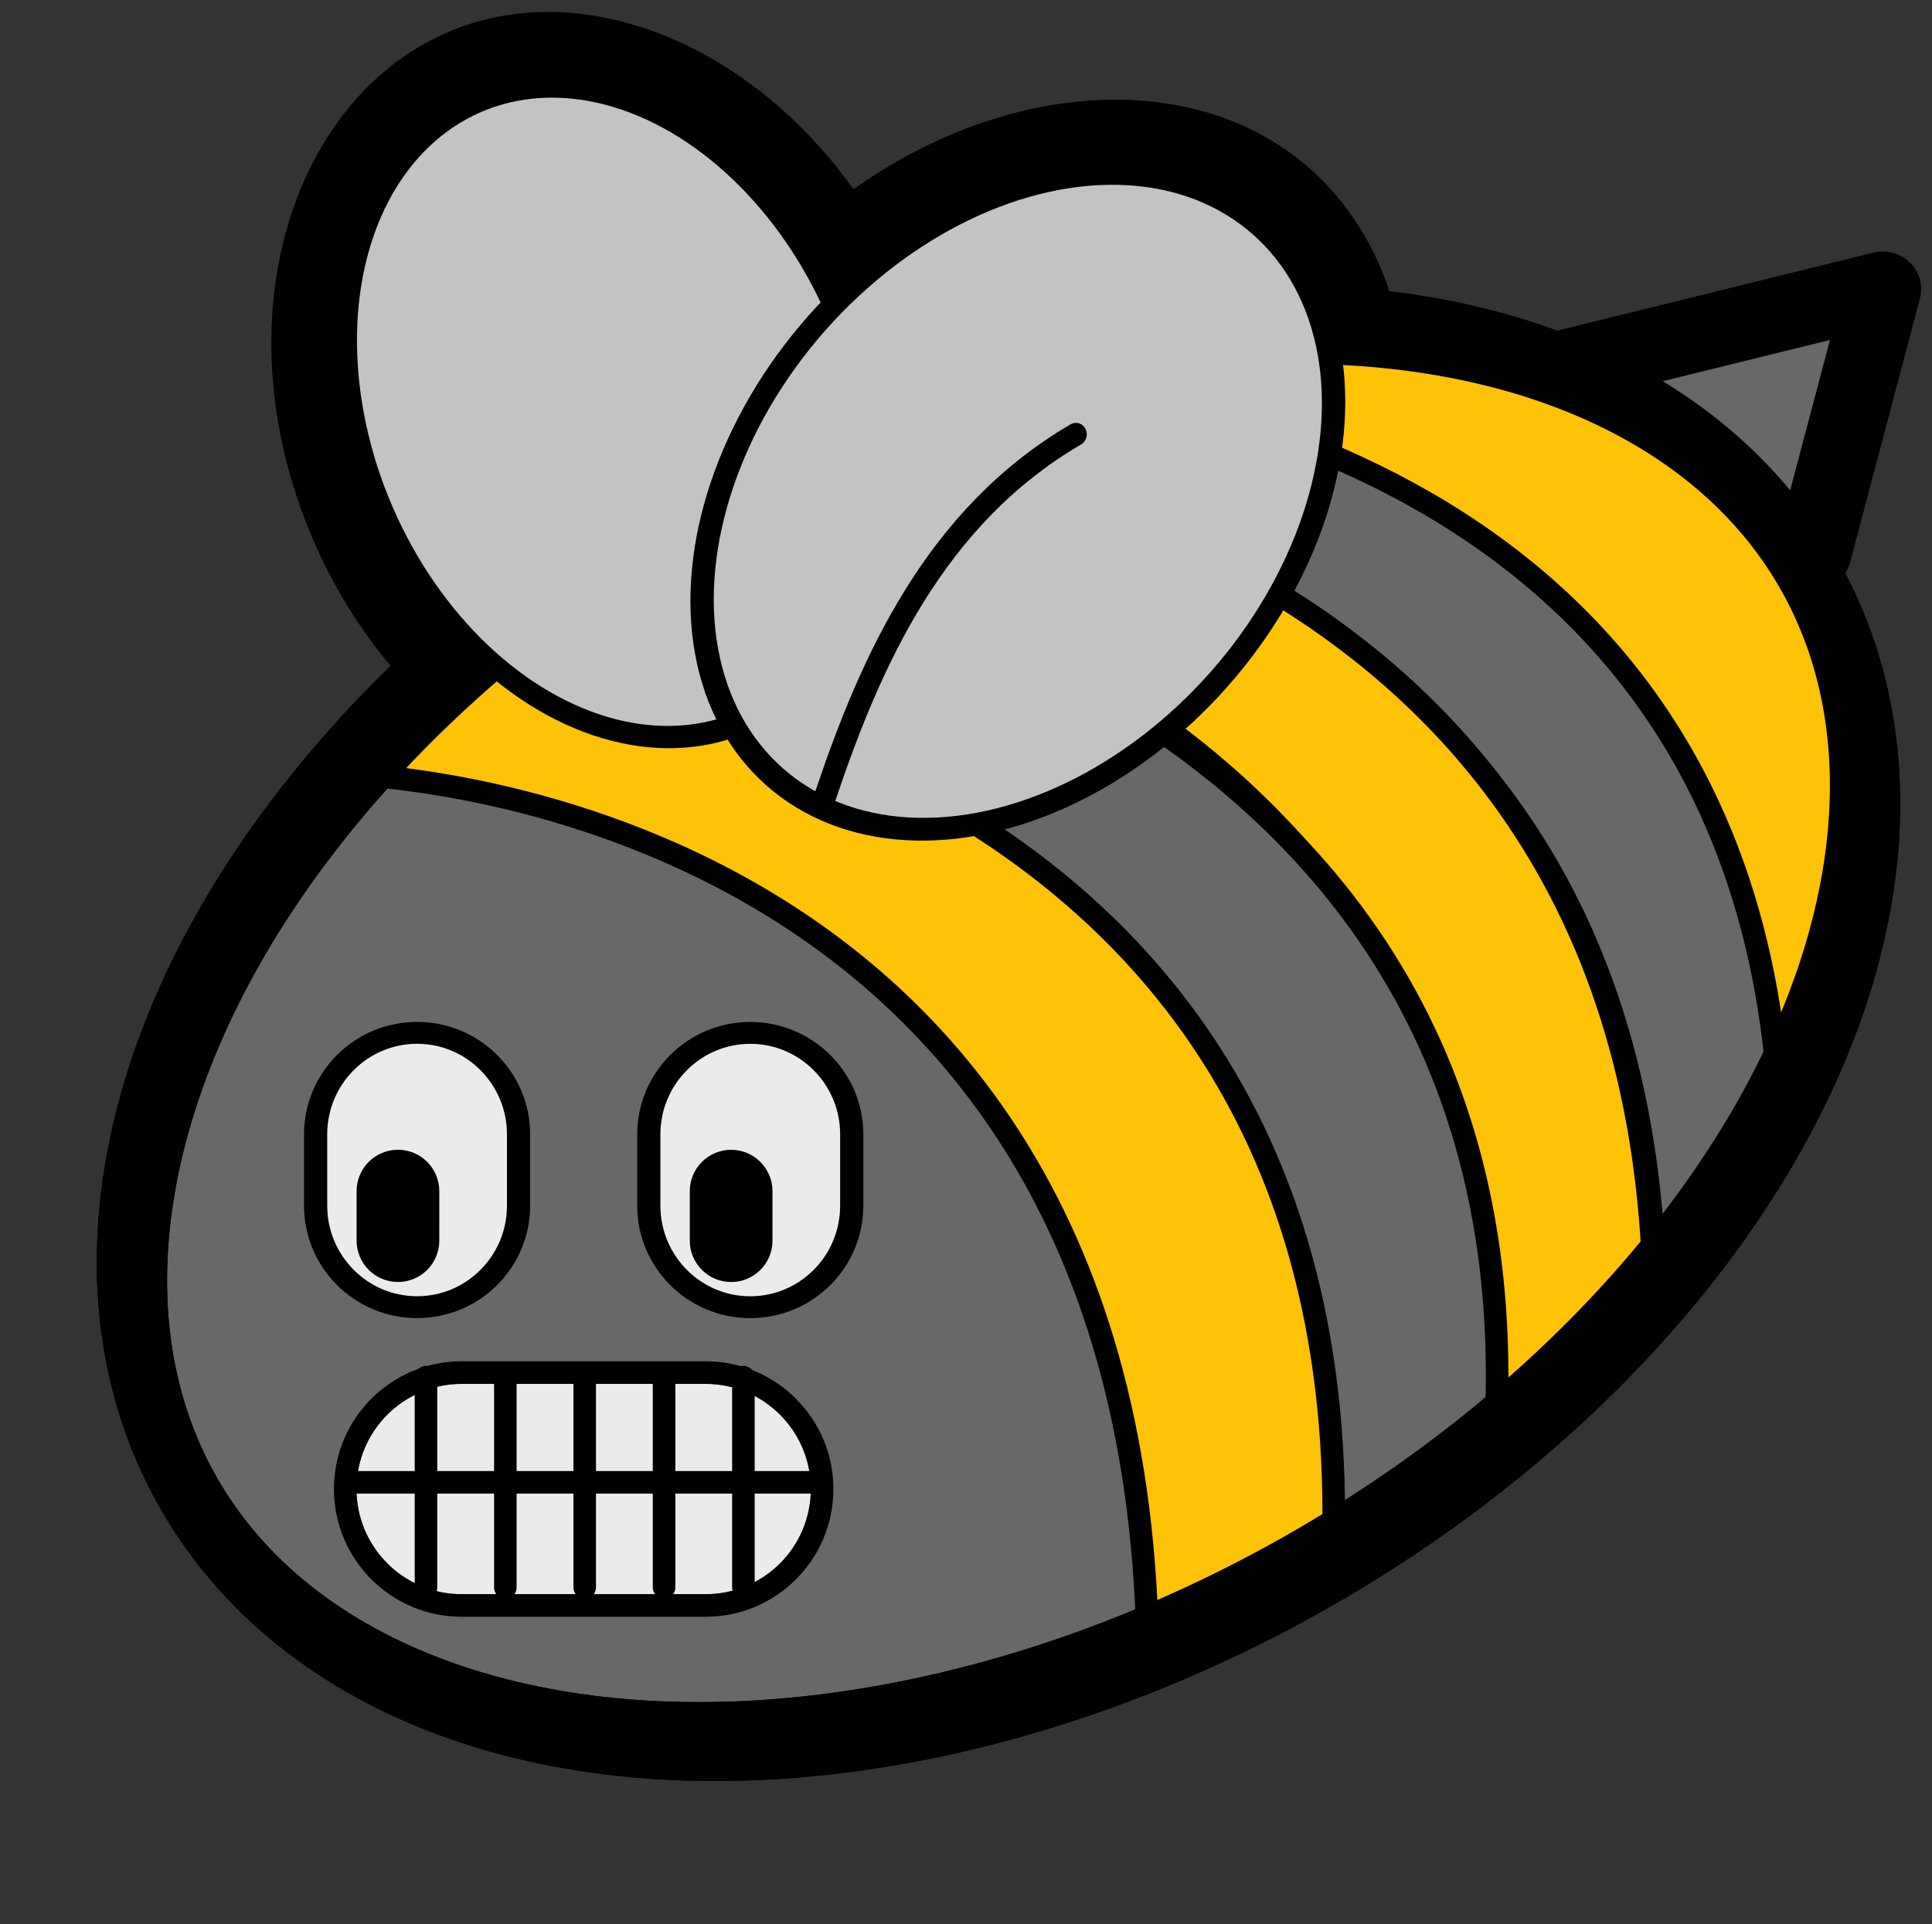 <?xml version="1.0" encoding="UTF-8" standalone="no"?>
<!DOCTYPE svg PUBLIC "-//W3C//DTD SVG 1.1//EN" "http://www.w3.org/Graphics/SVG/1.1/DTD/svg11.dtd">
<svg width="100%" height="100%" viewBox="0 0 257 256" version="1.1" xmlns="http://www.w3.org/2000/svg" xmlns:xlink="http://www.w3.org/1999/xlink" xml:space="preserve" xmlns:serif="http://www.serif.com/" style="fill-rule:evenodd;clip-rule:evenodd;stroke-linecap:round;stroke-linejoin:round;stroke-miterlimit:1.5;">
    <rect x="0" y="0" width="257" height="256" fill="#333333" stroke="none"/>
    <g transform="matrix(1,0,0,1,-843,-1686)">
        <g id="blobbee_grimace" transform="matrix(1,0,0,1,843.978,1686)">
            <rect x="0" y="0" width="256" height="256" style="fill:none;"/>
            <g id="Sting" transform="matrix(0.783,0.14,-0.136,0.759,67.23,-21.11)">
                <path d="M189.771,56.854L238.765,34.355L235.05,81.388" style="fill:rgb(104,104,104);stroke:black;stroke-width:12.77px;"/>
            </g>
            <g id="Body" transform="matrix(0.994,-0.574,0.761,1.283,-120.17,92.605)">
                <ellipse cx="168.926" cy="110.515" rx="107.942" ry="55.376" style="fill:rgb(104,104,104);stroke:black;stroke-width:7.47px;"/>
            </g>
            <g id="Wings-outline" serif:id="Wings outline" transform="matrix(0.96,0.127,-0.127,0.96,7.569,-6.443)">
                <g transform="matrix(1.177,-0.575,0.651,1.214,-55.893,35.953)">
                    <path d="M87.433,14.046C105.289,14.046 121.064,31.835 121.064,54.906C121.064,78.317 104.954,96.336 86.833,96.336C68.977,96.336 53.202,78.546 53.202,55.475C53.202,32.064 69.312,14.046 87.433,14.046ZM87.133,21.55C72.762,21.55 61.095,36.624 61.095,55.191C61.095,73.758 72.762,88.832 87.133,88.832C101.504,88.832 113.171,73.758 113.171,55.191C113.171,36.624 101.504,21.55 87.133,21.55Z"/>
                </g>
                <g transform="matrix(1.243,0.685,-0.776,1.283,74.269,-72.812)">
                    <path d="M86.838,14.653C104.667,14.653 120.454,32.436 120.454,55.47C120.454,78.17 104.998,95.729 87.428,95.729C69.599,95.729 53.812,77.946 53.812,54.911C53.812,32.211 69.268,14.653 86.838,14.653ZM87.133,21.55C72.762,21.55 61.095,36.624 61.095,55.191C61.095,73.758 72.762,88.832 87.133,88.832C101.504,88.832 113.171,73.758 113.171,55.191C113.171,36.624 101.504,21.55 87.133,21.55Z"/>
                </g>
            </g>
            <g id="Stripes" transform="matrix(1,0,0,1,4.427,10.012)">
                <g transform="matrix(1,-7.43708e-18,-7.43708e-18,1,92.346,-63.841)">
                    <path d="M37.588,107.021C36.302,108.044 130.102,103.736 138.911,199.269C185.818,73.536 38.054,97.55 37.588,107.021Z" style="fill:rgb(254,194,7);stroke:black;stroke-width:3px;"/>
                </g>
                <g transform="matrix(1,-7.43708e-18,-7.43708e-18,1,73.491,-52.642)">
                    <path d="M157.766,189.064C152.141,96.884 58.714,94.709 59.225,91.972L24.408,104.867C24.408,104.867 137.219,103.115 141.236,211.738L154.889,190.72" style="fill:rgb(104,104,104);stroke:black;stroke-width:3px;"/>
                </g>
                <g transform="matrix(1,-7.43708e-18,-7.43708e-18,1,55.573,-39.821)">
                    <path d="M138.184,221.282L158.96,198.917C155.015,90.156 39.958,88.264 39.959,88.304L21.516,99.184C21.345,99.215 140.506,108.796 138.184,221.282Z" style="fill:rgb(254,194,7);stroke:black;stroke-width:3px;"/>
                </g>
                <g transform="matrix(1,-7.43708e-18,-7.43708e-18,1,25.979,-19.002)">
                    <path d="M52.67,78.448L32.777,93.969C32.777,93.969 147.14,105.355 145.924,216.369L167.401,201.973C175.368,91.857 51.46,79.379 49.702,80.764" style="fill:rgb(104,104,104);stroke:black;stroke-width:3px;"/>
                </g>
                <g transform="matrix(1,-7.43708e-18,-7.43708e-18,1,-0.424,-0.546)">
                    <path d="M54.907,77.629L39.992,93.485C39.992,93.485 145.269,94.435 147.67,208.921L172.327,197.913C176.533,83.454 58.325,78.845 54.907,77.629Z" style="fill:rgb(254,194,7);stroke:black;stroke-width:3px;"/>
                </g>
            </g>
            <g id="Body-outline" serif:id="Body outline" transform="matrix(0.994,-0.574,0.761,1.283,-120.17,92.605)">
                <ellipse cx="168.926" cy="110.515" rx="107.942" ry="55.376" style="fill:none;stroke:black;stroke-width:7.47px;"/>
            </g>
            <g id="Wings" transform="matrix(0.96,0.127,-0.127,0.96,7.569,-6.443)">
                <g id="Back-wing" serif:id="Back wing" transform="matrix(1.177,-0.575,0.651,1.214,-55.893,35.953)">
                    <ellipse cx="87.133" cy="55.191" rx="26.038" ry="33.641" style="fill:rgb(195,195,195);stroke:black;stroke-width:2.26px;"/>
                </g>
                <g id="Front-wing" serif:id="Front wing" transform="matrix(0.947,0,0,0.999,5.868,0.314)">
                    <g id="Front-wing-main" serif:id="Front wing main" transform="matrix(1.313,0.686,-0.82,1.284,72.244,-73.198)">
                        <ellipse cx="87.133" cy="55.191" rx="26.038" ry="33.641" style="fill:rgb(195,195,195);stroke:black;stroke-width:2.17px;"/>
                    </g>
                    <path id="Front-wing-line" serif:id="Front wing line" d="M119.334,101.013C123.249,82.03 129.669,61.104 148.451,47.276" style="fill:none;stroke:black;stroke-width:3.18px;"/>
                </g>
            </g>
            <g id="Face" transform="matrix(1,0,0,1,-3.895,1.368)">
                <g id="Eyes" transform="matrix(0.856,0.125,-0.125,0.856,35.143,7.154)">
                    <g id="Right-eye" serif:id="Right eye" transform="matrix(1.568,-0.229,0.216,1.479,-150.38,17.236)">
                        <path d="M154.615,113.255C154.615,107.493 150.203,102.815 144.77,102.815C139.336,102.815 134.924,107.493 134.924,113.255L134.924,120.6C134.924,126.362 139.336,131.04 144.77,131.04C150.203,131.04 154.615,126.362 154.615,120.6L154.615,113.255Z" style="fill:rgb(235,235,235);stroke:black;stroke-width:2.25px;"/>
                    </g>
                    <g id="Right-eye1" serif:id="Right eye" transform="matrix(0.639,-0.093,0.104,0.713,-4.685,94.519)">
                        <path d="M154.615,111.64C154.615,106.77 150.203,102.815 144.77,102.815C139.336,102.815 134.924,106.77 134.924,111.64L134.924,122.216C134.924,127.086 139.336,131.04 144.77,131.04C150.203,131.04 154.615,127.086 154.615,122.216L154.615,111.64Z"/>
                    </g>
                    <g id="Left-eye" serif:id="Left eye" transform="matrix(1.568,-0.229,0.216,1.479,-201.077,24.634)">
                        <path d="M154.615,113.255C154.615,107.493 150.203,102.815 144.77,102.815C139.336,102.815 134.924,107.493 134.924,113.255L134.924,120.6C134.924,126.362 139.336,131.04 144.77,131.04C150.203,131.04 154.615,126.362 154.615,120.6L154.615,113.255Z" style="fill:rgb(235,235,235);stroke:black;stroke-width:2.25px;"/>
                    </g>
                    <g id="Right-eye2" serif:id="Right eye" transform="matrix(0.639,-0.093,0.104,0.713,-55.382,101.917)">
                        <path d="M154.615,111.64C154.615,106.77 150.203,102.815 144.77,102.815C139.336,102.815 134.924,106.77 134.924,111.64L134.924,122.216C134.924,127.086 139.336,131.04 144.77,131.04C150.203,131.04 154.615,127.086 154.615,122.216L154.615,111.64Z"/>
                    </g>
                </g>
                <g id="Mouth">
                    <g id="Mouth1" serif:id="Mouth" transform="matrix(1,0,0,2.088,-834.635,-3725.03)">
                        <path d="M945.413,1878.24C945.413,1881.94 939.144,1884.94 931.422,1884.94L898.964,1884.94C891.242,1884.94 884.973,1881.94 884.973,1878.24C884.973,1874.54 891.242,1871.54 898.964,1871.54L931.422,1871.54C939.144,1871.54 945.413,1874.54 945.413,1878.24Z" style="fill:rgb(235,235,235);"/>
                        <path d="M948.413,1878.24C948.413,1882.73 940.8,1886.38 931.422,1886.38L898.964,1886.38C889.586,1886.38 881.973,1882.73 881.973,1878.24C881.973,1873.75 889.586,1870.1 898.964,1870.1L931.422,1870.1C940.8,1870.1 948.413,1873.75 948.413,1878.24ZM945.413,1878.24C945.413,1874.54 939.144,1871.54 931.422,1871.54L898.964,1871.54C891.242,1871.54 884.973,1874.54 884.973,1878.24C884.973,1881.94 891.242,1884.94 898.964,1884.94L931.422,1884.94C939.144,1884.94 945.413,1881.94 945.413,1878.24Z"/>
                    </g>
                    <g id="Mouth-lines" serif:id="Mouth lines" transform="matrix(1,0,0,1,3.895,-1.368)">
                        <g transform="matrix(1,0,0,1,-843.978,-1686)">
                            <path d="M890.422,1883.21L950.862,1883.21" style="fill:none;stroke:black;stroke-width:3px;stroke-linecap:butt;"/>
                        </g>
                        <g transform="matrix(1,0,0,1,-843.841,-1686)">
                            <path d="M920.642,1869.22L920.642,1897.2" style="fill:none;stroke:black;stroke-width:3px;stroke-linecap:butt;"/>
                        </g>
                        <g transform="matrix(1,0,0,1,-842.355,-1686)">
                            <path d="M908.599,1869.22L908.599,1897.2" style="fill:none;stroke:black;stroke-width:3px;stroke-linecap:butt;"/>
                        </g>
                        <g transform="matrix(1,0,0,1,-810.686,-1686)">
                            <path d="M908.599,1869.22L908.599,1897.2" style="fill:none;stroke:black;stroke-width:3px;stroke-linecap:butt;"/>
                        </g>
                        <g transform="matrix(1,0,0,1,-841.245,-1686)">
                            <path d="M896.933,1869.22L896.933,1897.2" style="fill:none;stroke:black;stroke-width:3px;stroke-linecap:butt;"/>
                        </g>
                        <g transform="matrix(1,0,0,1,-809.576,-1686)">
                            <path d="M896.933,1869.22L896.933,1897.2" style="fill:none;stroke:black;stroke-width:3px;stroke-linecap:butt;"/>
                        </g>
                    </g>
                </g>
            </g>
        </g>
    </g>
</svg>
